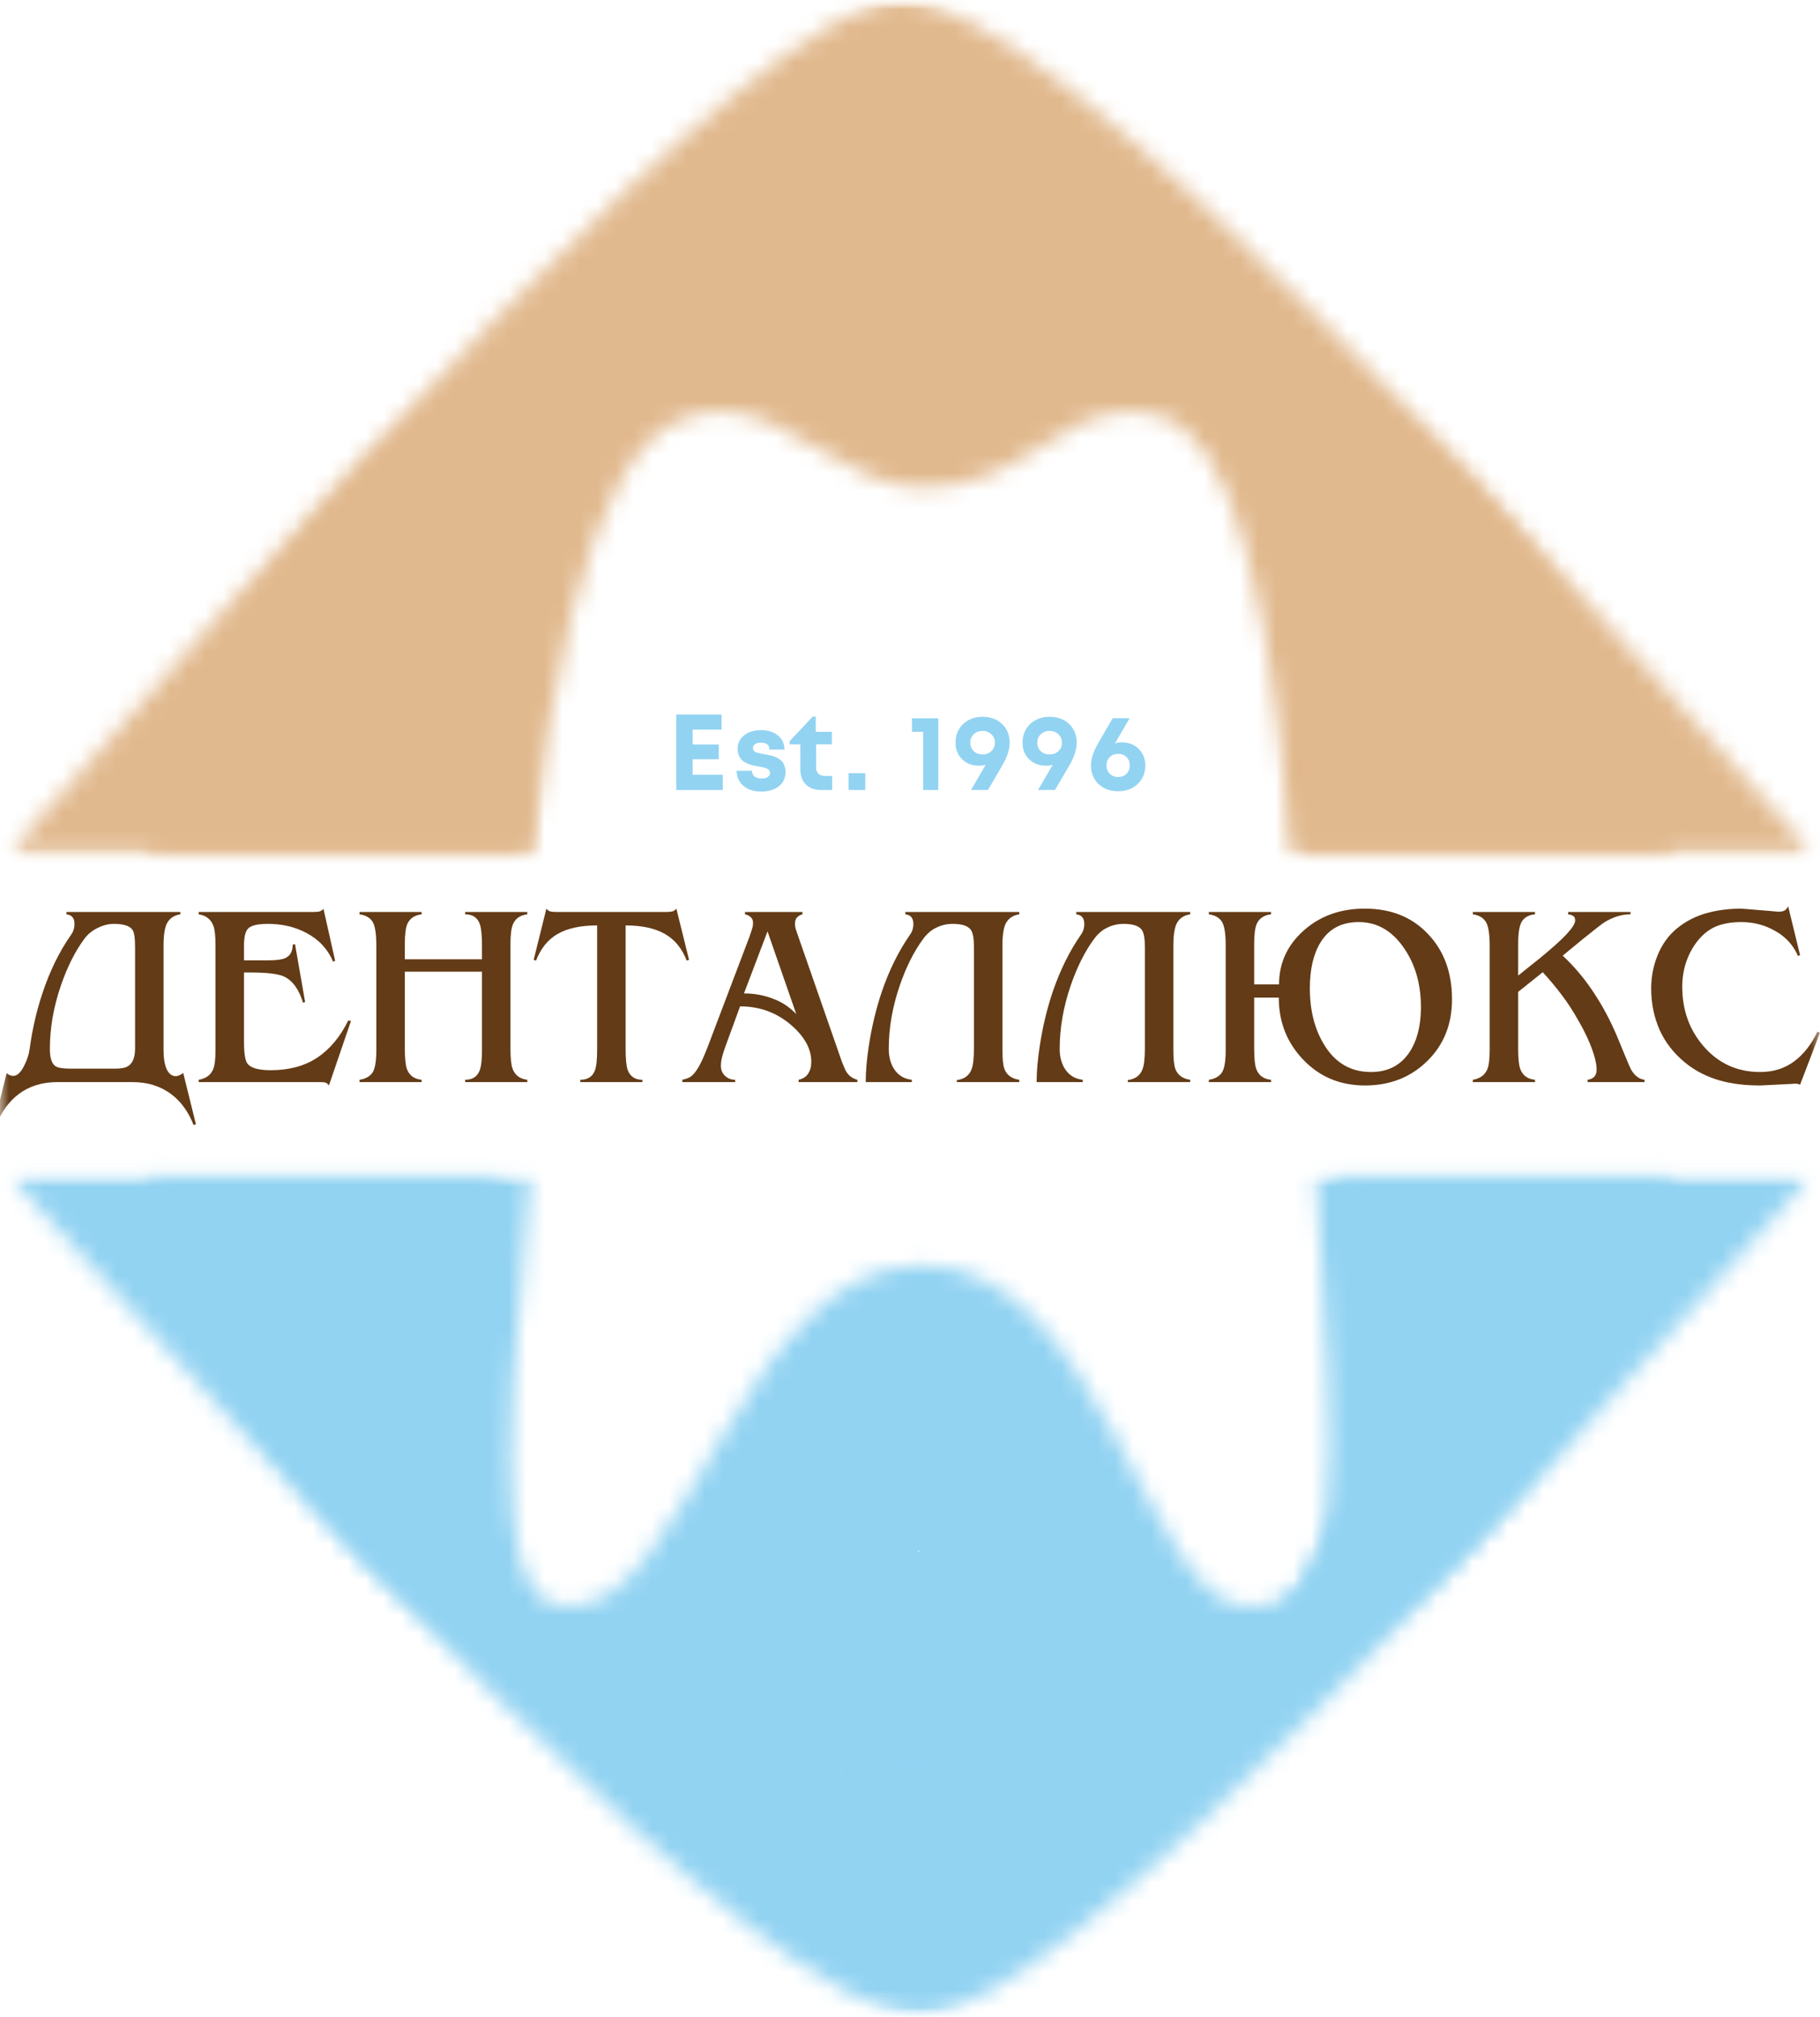 <svg width="102" height="113" viewBox="0 0 102 113" fill="none" xmlns="http://www.w3.org/2000/svg">
<mask id="mask0_34_178" style="mask-type:luminance" maskUnits="userSpaceOnUse" x="0" y="0" width="102" height="113">
<path d="M102 0H0V112.958H102V0Z" fill="white"/>
</mask>
<g mask="url(#mask0_34_178)">
<mask id="mask1_34_178" style="mask-type:luminance" maskUnits="userSpaceOnUse" x="0" y="65" width="102" height="48">
<path d="M0.424 65.769H101.661V112.958H0.424V65.769Z" fill="white"/>
</mask>
<g mask="url(#mask1_34_178)">
<mask id="mask2_34_178" style="mask-type:luminance" maskUnits="userSpaceOnUse" x="0" y="65" width="102" height="48">
<path fill-rule="evenodd" clip-rule="evenodd" d="M101.618 65.769H74.698L79.404 77.703L71.18 91.712L51.551 94.886L29.379 91.712L22.003 78.761L28.107 65.769H0.424C14.711 81.583 42.648 112.958 51.551 112.958C59.593 112.958 87.302 81.844 101.33 66.092L101.618 65.769Z" fill="white"/>
</mask>
<g mask="url(#mask2_34_178)">
<path d="M74.698 65.769V56.458H61.004L66.02 69.179L74.698 65.769ZM101.618 65.769L108.589 71.955L122.391 56.458H101.618V65.769ZM0.424 65.769V56.458H-20.547L-6.502 72.004L0.424 65.769ZM28.107 65.769L36.551 69.722L42.783 56.458H28.107V65.769ZM29.379 91.712L21.271 96.315L23.531 100.281L28.055 100.929L29.379 91.712ZM51.551 94.886L50.227 104.103L51.637 104.304L53.042 104.078L51.551 94.886ZM71.18 91.712L72.671 100.903L77.006 100.202L79.226 96.42L71.18 91.712ZM79.404 77.703L87.45 82.411L89.744 78.506L88.083 74.293L79.404 77.703ZM22.003 78.761L13.558 74.808L11.508 79.173L13.895 83.364L22.003 78.761ZM74.698 75.079H101.618V56.458H74.698V75.079ZM94.648 59.582L94.36 59.906L108.301 72.278L108.589 71.955L94.648 59.582ZM94.36 59.906C87.316 67.816 77.05 79.339 67.574 88.875C62.818 93.66 58.451 97.753 54.911 100.589C53.13 102.016 51.766 102.956 50.818 103.494C49.555 104.21 50.02 103.647 51.551 103.647V122.269C55.093 122.269 58.183 120.733 60.03 119.686C62.19 118.461 64.421 116.847 66.587 115.112C70.943 111.621 75.887 106.95 80.817 101.989C90.714 92.03 101.317 80.12 108.301 72.278L94.36 59.906ZM51.551 103.647C52.815 103.647 53.087 104.073 51.826 103.391C50.813 102.844 49.389 101.897 47.552 100.467C43.897 97.62 39.433 93.511 34.586 88.694C24.922 79.091 14.558 67.511 7.35 59.533L-6.502 72.004C0.577 79.84 11.325 91.854 21.427 101.892C26.463 106.896 31.546 111.619 36.079 115.149C38.337 116.908 40.668 118.536 42.943 119.766C44.969 120.862 48.062 122.269 51.551 122.269V103.647ZM0.424 75.079H28.107V56.458H0.424V75.079ZM28.055 100.929L50.227 104.103L52.875 85.669L30.703 82.495L28.055 100.929ZM53.042 104.078L72.671 100.903L69.688 82.521L50.06 85.695L53.042 104.078ZM79.226 96.42L87.45 82.411L71.357 72.995L63.133 87.004L79.226 96.42ZM88.083 74.293L83.377 62.358L66.02 69.179L70.725 81.114L88.083 74.293ZM19.663 61.815L13.558 74.808L30.447 82.715L36.551 69.722L19.663 61.815ZM13.895 83.364L21.271 96.315L37.486 87.109L30.11 74.159L13.895 83.364Z" fill="#92D3F2"/>
</g>
</g>
<mask id="mask3_34_178" style="mask-type:luminance" maskUnits="userSpaceOnUse" x="8" y="65" width="86" height="35">
<path d="M8.055 65.769H93.945V99.711H8.055V65.769Z" fill="white"/>
</mask>
<g mask="url(#mask3_34_178)">
<mask id="mask4_34_178" style="mask-type:luminance" maskUnits="userSpaceOnUse" x="8" y="65" width="86" height="35">
<path fill-rule="evenodd" clip-rule="evenodd" d="M51.678 99.626C23.427 100.337 10.825 77.351 8.055 65.769H29.718C27.853 84.84 28.319 90.003 31.965 90.003C38.536 90.003 41.589 70.889 51.678 70.889C61.768 70.889 64.312 90.003 69.908 90.003C75.504 90.003 74.826 83.147 73.766 65.769H93.945C91.628 76.758 79.93 98.915 51.678 99.626Z" fill="white"/>
</mask>
<g mask="url(#mask4_34_178)">
<path d="M8.055 65.769L-4.315 68.717L-8.057 53.072H8.055V65.769ZM93.945 65.769V53.072H109.62L106.39 68.384L93.945 65.769ZM73.766 65.769L61.071 66.54L60.25 53.072H73.766V65.769ZM29.718 65.769V53.072H43.739L42.376 67.002L29.718 65.769ZM20.425 62.82C21.344 66.662 24.174 73.142 29.361 78.386C34.236 83.315 41.168 87.19 51.358 86.934L51.999 112.319C33.938 112.773 20.442 105.511 11.261 96.229C2.392 87.261 -2.464 76.457 -4.315 68.717L20.425 62.82ZM51.358 86.934C71.498 86.427 79.87 70.879 81.5 63.153L106.39 68.384C103.385 82.637 88.361 111.404 51.999 112.319L51.358 86.934ZM93.945 78.465H73.766V53.072H93.945V78.465ZM86.46 64.997C86.946 72.954 87.518 80.477 86.985 85.692C86.72 88.281 86.022 92.623 83.089 96.417C79.426 101.156 74.255 102.7 69.908 102.7V77.306C69.331 77.306 68.136 77.393 66.692 78.013C65.149 78.677 63.868 79.719 62.952 80.903C61.432 82.869 61.547 84.411 61.68 83.113C61.782 82.118 61.81 80.387 61.689 77.4C61.571 74.482 61.343 70.991 61.071 66.54L86.46 64.997ZM69.908 102.7C65.308 102.7 61.864 100.671 59.763 98.913C57.767 97.243 56.375 95.331 55.498 94.003C53.919 91.612 52.147 88.061 51.299 86.5C50.063 84.226 49.315 83.175 48.877 82.726C48.641 82.483 49.674 83.586 51.678 83.586V58.193C58.728 58.193 63.863 61.685 67.116 65.026C70.168 68.16 72.297 71.888 73.657 74.392C75.406 77.609 75.95 78.837 76.737 80.029C77.043 80.494 76.847 80.074 76.1 79.45C75.249 78.738 73.109 77.306 69.908 77.306V102.7ZM51.678 83.586C53.643 83.586 54.596 82.52 54.227 82.885C53.673 83.434 52.843 84.57 51.434 86.935C50.398 88.675 48.469 92.152 46.514 94.713C44.879 96.854 40.116 102.7 31.965 102.7V77.306C27.1 77.306 25.182 80.763 26.283 79.321C27.064 78.298 27.761 76.996 29.57 73.958C31.007 71.544 33.243 67.901 36.305 64.866C39.551 61.648 44.669 58.193 51.678 58.193V83.586ZM31.965 102.7C27.336 102.7 22.427 100.681 19.263 95.988C16.897 92.478 16.331 88.59 16.11 86.203C15.642 81.121 16.15 73.846 17.06 64.535L42.376 67.002C41.422 76.763 41.23 81.604 41.44 83.873C41.559 85.16 41.676 83.754 40.364 81.809C39.551 80.602 38.26 79.298 36.426 78.384C34.649 77.498 33.02 77.306 31.965 77.306V102.7ZM29.718 78.465H8.055V53.072H29.718V78.465Z" fill="#92D3F2"/>
</g>
</g>
<mask id="mask5_34_178" style="mask-type:luminance" maskUnits="userSpaceOnUse" x="0" y="0" width="102" height="48">
<path d="M0.424 0H101.661V47.909H0.424V0Z" fill="white"/>
</mask>
<g mask="url(#mask5_34_178)">
<mask id="mask6_34_178" style="mask-type:luminance" maskUnits="userSpaceOnUse" x="0" y="0" width="102" height="48">
<path fill-rule="evenodd" clip-rule="evenodd" d="M0.424 47.866H29.718L30.863 21.55L50.491 18.331L72.663 21.55V47.866H101.618C87.332 31.825 59.394 0 50.491 0C42.449 0 14.74 31.56 0.712 47.538L0.424 47.866Z" fill="white"/>
</mask>
<g mask="url(#mask6_34_178)">
<path d="M29.718 47.866V57.31H38.643L39.036 48.281L29.718 47.866ZM0.424 47.866L-6.546 41.59L-20.348 57.31H0.424V47.866ZM101.618 47.866V57.31H122.589L108.545 41.541L101.618 47.866ZM72.663 47.866H63.337V57.31H72.663V47.866ZM72.663 21.55H81.99V13.364L73.987 12.202L72.663 21.55ZM50.491 18.331L51.815 8.982L50.405 8.777L49 9.008L50.491 18.331ZM30.863 21.55L29.371 12.227L21.879 13.457L21.545 21.135L30.863 21.55ZM29.718 38.421H0.424V57.31H29.718V38.421ZM7.394 54.141L7.682 53.813L-6.258 41.262L-6.546 41.59L7.394 54.141ZM7.682 53.813C14.727 45.789 24.992 34.101 34.468 24.429C39.224 19.574 43.592 15.423 47.131 12.546C48.913 11.099 50.276 10.145 51.225 9.6C52.487 8.874 52.023 9.444 50.491 9.444V-9.444C46.949 -9.444 43.859 -7.887 42.012 -6.825C39.852 -5.582 37.622 -3.945 35.456 -2.185C31.1 1.356 26.155 6.094 21.225 11.126C11.329 21.228 0.725 33.308 -6.258 41.262L7.682 53.813ZM50.491 9.444C49.228 9.444 48.956 9.012 50.216 9.703C51.23 10.259 52.654 11.219 54.49 12.67C58.145 15.557 62.609 19.726 67.456 24.611C77.12 34.352 87.484 46.098 94.692 54.191L108.545 41.541C101.466 33.592 90.717 21.406 80.615 11.224C75.579 6.148 70.497 1.358 65.963 -2.223C63.705 -4.007 61.374 -5.658 59.1 -6.906C57.073 -8.017 53.98 -9.444 50.491 -9.444V9.444ZM101.618 38.421H72.663V57.31H101.618V38.421ZM81.99 47.866V21.55H63.337V47.866H81.99ZM73.987 12.202L51.815 8.982L49.167 27.68L71.34 30.899L73.987 12.202ZM49 9.008L29.371 12.227L32.354 30.873L51.983 27.654L49 9.008ZM21.545 21.135L20.4 47.45L39.036 48.281L40.181 21.966L21.545 21.135Z" fill="#E1B98E"/>
</g>
</g>
<mask id="mask7_34_178" style="mask-type:luminance" maskUnits="userSpaceOnUse" x="8" y="13" width="86" height="35">
<path d="M8.055 13.966H93.945V47.909H8.055V13.966Z" fill="white"/>
</mask>
<g mask="url(#mask7_34_178)">
<mask id="mask8_34_178" style="mask-type:luminance" maskUnits="userSpaceOnUse" x="8" y="13" width="86" height="35">
<path fill-rule="evenodd" clip-rule="evenodd" d="M51.678 13.983C23.427 13.271 10.825 36.258 8.055 47.84H29.718C32.431 25.283 36.84 23.04 40.486 23.04C44.132 23.04 47.571 27.314 51.678 27.314C57.317 27.314 59.182 23.04 63.422 23.04C67.661 23.04 70.544 27.314 72.451 47.84H93.945C91.628 36.85 79.93 14.693 51.678 13.983Z" fill="white"/>
</mask>
<g mask="url(#mask8_34_178)">
<path d="M8.055 47.84L-4.315 44.892L-8.057 60.537H8.055V47.84ZM93.945 47.84V60.537H109.62L106.39 45.224L93.945 47.84ZM72.451 47.84L59.788 49.013L60.859 60.537H72.451V47.84ZM29.718 47.84V60.537H41.001L42.346 49.354L29.718 47.84ZM20.425 50.788C21.344 46.947 24.174 40.466 29.361 35.222C34.236 30.293 41.168 26.419 51.358 26.675L51.999 1.29C33.938 0.835 20.442 8.098 11.261 17.38C2.392 26.347 -2.464 37.151 -4.315 44.892L20.425 50.788ZM51.358 26.675C71.498 27.182 79.87 42.729 81.5 50.456L106.39 45.224C103.385 30.972 88.361 2.205 51.999 1.29L51.358 26.675ZM93.945 35.143H72.451V60.537H93.945V35.143ZM85.115 46.667C84.157 36.353 82.853 28.477 80.582 22.936C79.395 20.037 77.528 16.714 74.336 14.144C70.805 11.302 66.867 10.343 63.422 10.343V35.736C62.095 35.736 60.108 35.311 58.369 33.911C56.97 32.785 56.738 31.813 57.039 32.549C57.747 34.276 58.838 38.8 59.788 49.013L85.115 46.667ZM63.422 10.343C56.904 10.343 52.075 13.944 51.301 14.43C50.087 15.193 50.769 14.617 51.678 14.617V40.011C58.227 40.011 62.66 37.297 64.848 35.922C67.476 34.272 65.7 35.736 63.422 35.736V10.343ZM51.678 14.617C52.88 14.617 53.617 14.932 53.63 14.938C53.644 14.944 53.557 14.908 53.321 14.781C53.075 14.649 52.788 14.484 52.334 14.219C51.63 13.808 50.057 12.861 48.38 12.113C46.619 11.329 43.869 10.343 40.486 10.343V35.736C39.69 35.736 39.06 35.618 38.65 35.512C38.253 35.409 38.025 35.307 38.012 35.301C38.001 35.296 38.099 35.34 38.372 35.491C38.666 35.654 38.965 35.83 39.485 36.134C40.336 36.631 41.948 37.583 43.79 38.354C45.716 39.161 48.424 40.011 51.678 40.011V14.617ZM40.486 10.343C38.178 10.343 34.783 10.715 31.249 12.769C27.806 14.77 25.387 17.692 23.657 20.775C20.467 26.459 18.48 34.78 17.091 46.326L42.346 49.354C42.983 44.056 43.686 40.248 44.367 37.544C45.062 34.784 45.641 33.555 45.848 33.186C46.015 32.889 45.551 33.84 44.045 34.715C42.448 35.643 40.971 35.736 40.486 35.736V10.343ZM29.718 35.143H8.055V60.537H29.718V35.143Z" fill="#E1B98E"/>
</g>
</g>
<path d="M100.883 60.777C100.805 60.739 100.709 60.719 100.593 60.719C100.505 60.729 100.443 60.734 100.404 60.734L98.647 60.821C97.796 60.821 97.047 60.729 96.399 60.545C95.644 60.333 94.981 59.99 94.411 59.517C93.792 59.005 93.322 58.397 93.003 57.691C92.694 56.977 92.539 56.209 92.539 55.388C92.539 54.731 92.66 54.108 92.901 53.519C93.143 52.92 93.501 52.423 93.975 52.027C94.459 51.631 95.006 51.346 95.615 51.172C96.234 50.999 96.892 50.912 97.588 50.912L99.185 51.042L99.649 51.086C99.795 51.086 99.91 51.066 99.997 51.028C100.085 50.979 100.157 50.897 100.215 50.781L100.883 53.519L100.766 53.563C100.505 52.964 100.085 52.5 99.504 52.172C98.924 51.834 98.285 51.665 97.588 51.665C97.076 51.665 96.626 51.737 96.239 51.882C95.861 52.027 95.518 52.278 95.209 52.636C94.908 52.993 94.677 53.403 94.512 53.867C94.357 54.321 94.28 54.794 94.28 55.287C94.28 56.59 94.677 57.701 95.47 58.619C96.302 59.584 97.361 60.067 98.647 60.067C99.383 60.067 100.017 59.869 100.548 59.473C101.09 59.068 101.526 58.512 101.855 57.807L102 57.865L100.883 60.777Z" fill="#633B16"/>
<path d="M83.488 52.998C83.488 52.322 83.415 51.873 83.27 51.651C83.125 51.419 82.883 51.279 82.545 51.23V51.1H86.028V51.23C85.708 51.259 85.471 51.38 85.316 51.593C85.162 51.805 85.084 52.24 85.084 52.896V54.664L86.332 53.664C87 53.114 87.474 52.689 87.755 52.389C88.102 52.022 88.277 51.752 88.277 51.578C88.277 51.453 88.243 51.37 88.175 51.332C88.117 51.283 88.02 51.25 87.885 51.23V51.1H91.382V51.23C90.888 51.23 90.4 51.38 89.917 51.679C89.79 51.757 89.375 52.08 88.669 52.65L87.58 53.548C88.286 54.205 88.91 54.963 89.452 55.823C89.955 56.605 90.4 57.484 90.788 58.459L91.063 59.126C91.257 59.599 91.382 59.884 91.441 59.98C91.634 60.289 91.876 60.463 92.166 60.502V60.632H88.973V60.502C89.312 60.454 89.481 60.265 89.481 59.937C89.481 59.58 89.356 59.092 89.104 58.474C88.92 58.029 88.688 57.571 88.408 57.097C88.136 56.615 87.846 56.17 87.537 55.765C87.227 55.349 86.87 54.92 86.463 54.475L85.084 55.576V58.734C85.084 59.295 85.123 59.681 85.2 59.894C85.336 60.261 85.611 60.463 86.028 60.502V60.632H82.545V60.502C82.951 60.434 83.222 60.236 83.357 59.908C83.445 59.696 83.488 59.338 83.488 58.836V52.998Z" fill="#633B16"/>
<path d="M76.834 60.067C77.782 60.067 78.503 59.696 78.996 58.952C79.422 58.305 79.635 57.465 79.635 56.431C79.635 55.118 79.306 53.997 78.648 53.07C77.99 52.133 77.158 51.665 76.152 51.665C75.185 51.665 74.469 52.046 74.004 52.809C73.608 53.456 73.409 54.311 73.409 55.374C73.409 56.61 73.675 57.663 74.207 58.532C74.827 59.556 75.702 60.067 76.834 60.067ZM71.668 55.895H70.289V58.735C70.289 59.295 70.328 59.681 70.405 59.894C70.541 60.261 70.817 60.463 71.233 60.502V60.632H67.75V60.502C68.069 60.454 68.306 60.328 68.461 60.125C68.616 59.913 68.693 59.483 68.693 58.836V52.998C68.693 52.312 68.621 51.858 68.475 51.636C68.33 51.414 68.088 51.279 67.75 51.23V51.1H71.233V51.23C70.826 51.279 70.555 51.467 70.42 51.795C70.333 52.017 70.289 52.385 70.289 52.896V55.156H71.683C71.683 53.968 72.142 52.964 73.061 52.143C73.98 51.322 75.122 50.912 76.486 50.912C77.956 50.912 79.137 51.385 80.027 52.331C80.926 53.268 81.376 54.49 81.376 55.996C81.376 57.397 80.912 58.551 79.983 59.459C79.054 60.367 77.893 60.821 76.5 60.821C75.117 60.821 73.966 60.343 73.047 59.386C72.127 58.43 71.668 57.267 71.668 55.895Z" fill="#633B16"/>
<path d="M62.973 51.766C62.654 51.766 62.354 51.834 62.074 51.969C61.793 52.095 61.541 52.307 61.319 52.607C60.806 53.302 60.371 54.166 60.013 55.2C59.597 56.407 59.389 57.6 59.389 58.778C59.389 59.193 59.481 59.556 59.665 59.864C59.897 60.241 60.235 60.454 60.681 60.502V60.632H58.097C58.097 60.043 58.156 59.367 58.272 58.604C58.436 57.532 58.678 56.523 58.997 55.576C59.413 54.359 59.94 53.292 60.579 52.375C60.705 52.201 60.768 51.998 60.768 51.766C60.768 51.612 60.734 51.491 60.666 51.404C60.598 51.308 60.482 51.25 60.318 51.23V51.1H66.703V51.23C66.383 51.279 66.146 51.423 65.992 51.665C65.837 51.897 65.76 52.341 65.76 52.998V58.836C65.76 59.348 65.798 59.705 65.876 59.908C66.011 60.246 66.287 60.444 66.703 60.502V60.632H63.206V60.517C63.621 60.468 63.897 60.265 64.033 59.908C64.12 59.676 64.163 59.29 64.163 58.749V53.041C64.163 52.578 64.105 52.264 63.989 52.099C63.825 51.877 63.486 51.766 62.973 51.766Z" fill="#633B16"/>
<path d="M53.394 51.766C53.074 51.766 52.774 51.834 52.494 51.969C52.213 52.095 51.962 52.307 51.739 52.607C51.227 53.302 50.791 54.166 50.433 55.2C50.017 56.407 49.809 57.6 49.809 58.778C49.809 59.193 49.901 59.556 50.085 59.864C50.317 60.241 50.656 60.454 51.101 60.502V60.632H48.518C48.518 60.043 48.576 59.367 48.692 58.604C48.856 57.532 49.098 56.523 49.417 55.576C49.833 54.359 50.361 53.292 50.999 52.375C51.125 52.201 51.188 51.998 51.188 51.766C51.188 51.612 51.154 51.491 51.086 51.404C51.019 51.308 50.902 51.25 50.738 51.23V51.1H57.123V51.23C56.804 51.279 56.567 51.423 56.412 51.665C56.257 51.897 56.18 52.341 56.18 52.998V58.836C56.18 59.348 56.218 59.705 56.296 59.908C56.431 60.246 56.707 60.444 57.123 60.502V60.632H53.626V60.517C54.042 60.468 54.318 60.265 54.453 59.908C54.54 59.676 54.583 59.29 54.583 58.749V53.041C54.583 52.578 54.525 52.264 54.409 52.099C54.245 51.877 53.906 51.766 53.394 51.766Z" fill="#633B16"/>
<path d="M40.635 58.691C40.558 58.913 40.5 59.102 40.461 59.256C40.423 59.411 40.403 59.565 40.403 59.72C40.403 59.952 40.481 60.14 40.635 60.285C40.79 60.429 40.979 60.502 41.201 60.502V60.632H38.241V60.502C38.415 60.463 38.556 60.415 38.662 60.357C38.778 60.289 38.889 60.178 38.996 60.024C39.112 59.869 39.233 59.657 39.358 59.386C39.446 59.193 39.542 58.962 39.649 58.691L41.985 52.534C42.062 52.322 42.116 52.162 42.145 52.056C42.183 51.95 42.203 51.829 42.203 51.694C42.203 51.568 42.159 51.467 42.072 51.39C41.995 51.312 41.888 51.259 41.753 51.23V51.1H44.974V51.23C44.694 51.308 44.554 51.481 44.554 51.752C44.554 51.829 44.563 51.916 44.583 52.013C44.612 52.109 44.645 52.211 44.684 52.317L47.166 59.444C47.233 59.618 47.306 59.792 47.383 59.966C47.528 60.246 47.751 60.425 48.051 60.502V60.632H44.757V60.502C45.008 60.444 45.187 60.328 45.294 60.154C45.41 59.98 45.468 59.758 45.468 59.488C45.468 58.773 45.095 58.092 44.35 57.445C43.538 56.74 42.58 56.388 41.477 56.388L40.635 58.691ZM43.015 52.187L41.695 55.663C42.266 55.663 42.803 55.76 43.306 55.953C43.809 56.136 44.249 56.426 44.626 56.822L43.015 52.187Z" fill="#633B16"/>
<path d="M35.062 58.749C35.062 59.338 35.101 59.739 35.178 59.951C35.314 60.319 35.589 60.502 36.005 60.502V60.632H32.523V60.502C32.929 60.502 33.2 60.333 33.335 59.995C33.422 59.773 33.466 59.386 33.466 58.836V51.853C32.556 51.853 31.826 52.008 31.275 52.317C30.723 52.626 30.312 53.128 30.041 53.824L29.91 53.78L30.622 50.912C30.68 50.989 30.752 51.042 30.839 51.071C30.926 51.09 31.047 51.1 31.202 51.1H31.478H37.05H37.326C37.471 51.1 37.587 51.09 37.674 51.071C37.771 51.042 37.848 50.989 37.906 50.912L38.617 53.78L38.487 53.824C38.216 53.128 37.8 52.626 37.239 52.317C36.687 52.008 35.962 51.853 35.062 51.853V58.749Z" fill="#633B16"/>
<path d="M22.688 58.734C22.688 59.295 22.726 59.681 22.804 59.894C22.939 60.261 23.215 60.463 23.631 60.502V60.632H20.148V60.502C20.467 60.454 20.704 60.328 20.859 60.125C21.014 59.913 21.091 59.483 21.091 58.836V52.998C21.091 52.312 21.019 51.858 20.874 51.636C20.729 51.414 20.487 51.279 20.148 51.23V51.1H23.631V51.23C23.225 51.279 22.954 51.467 22.818 51.795C22.731 52.017 22.688 52.384 22.688 52.896V53.751H27.012V52.998C27.012 52.418 26.973 52.017 26.896 51.795C26.77 51.419 26.495 51.23 26.069 51.23V51.1H29.552V51.23C29.145 51.279 28.874 51.472 28.739 51.81C28.652 52.032 28.608 52.394 28.608 52.896V58.734C28.608 59.285 28.647 59.666 28.724 59.879C28.86 60.246 29.136 60.454 29.552 60.502V60.632H26.069V60.502C26.475 60.502 26.746 60.328 26.882 59.98C26.968 59.758 27.012 59.377 27.012 58.836V54.447H22.688V58.734Z" fill="#633B16"/>
<path d="M18.783 53.838L18.667 53.882C18.376 53.186 17.878 52.65 17.172 52.273C16.533 51.935 15.813 51.766 15.01 51.766C14.478 51.766 14.12 51.844 13.936 51.998C13.762 52.143 13.675 52.471 13.675 52.983V53.809H14.792H15.053C15.479 53.809 15.784 53.77 15.967 53.693C16.258 53.568 16.403 53.316 16.403 52.94L16.533 52.896L17.099 56.141L16.983 56.185C16.751 55.422 16.388 54.929 15.895 54.707C15.566 54.562 14.942 54.49 14.023 54.49H13.675V58.372C13.675 59.01 13.738 59.416 13.863 59.589C14.047 59.84 14.482 59.966 15.169 59.966C16.195 59.966 17.061 59.734 17.767 59.271C18.483 58.797 19.068 58.097 19.523 57.17L19.668 57.214L18.434 60.821C18.367 60.724 18.289 60.666 18.202 60.647C18.125 60.637 17.989 60.632 17.796 60.632H11.135V60.502C11.541 60.434 11.812 60.236 11.948 59.908C12.035 59.696 12.078 59.338 12.078 58.836V52.998C12.078 52.467 12.04 52.095 11.962 51.882C11.827 51.515 11.551 51.298 11.135 51.23V51.1H17.346H17.549C17.714 51.1 17.835 51.09 17.912 51.071C17.989 51.042 18.062 50.994 18.13 50.926L18.783 53.838Z" fill="#633B16"/>
<path d="M3.956 59.879H6.467C6.805 59.879 7.052 59.826 7.207 59.72C7.449 59.546 7.57 59.222 7.57 58.749V53.041C7.57 52.558 7.521 52.244 7.425 52.099C7.27 51.877 6.921 51.766 6.38 51.766C6.08 51.766 5.775 51.844 5.465 51.998C5.166 52.143 4.919 52.346 4.725 52.607C4.213 53.302 3.777 54.166 3.419 55.2C3.003 56.407 2.795 57.6 2.795 58.778C2.795 59.271 2.897 59.589 3.1 59.734C3.236 59.831 3.521 59.879 3.956 59.879ZM10.269 60.125L10.98 62.994L10.849 63.037C10.559 62.294 10.143 61.719 9.601 61.313C9.001 60.859 8.276 60.632 7.425 60.632H3.216C2.365 60.632 1.644 60.854 1.054 61.299C0.503 61.714 0.082 62.294 -0.209 63.037L-0.339 62.994L0.372 60.125C0.488 60.231 0.609 60.285 0.735 60.285C0.967 60.285 1.18 60.082 1.373 59.676C1.528 59.367 1.625 59.063 1.663 58.764C1.809 57.682 2.046 56.648 2.375 55.663C2.791 54.408 3.327 53.312 3.985 52.375C4.111 52.201 4.174 51.998 4.174 51.766C4.174 51.612 4.14 51.491 4.072 51.404C4.005 51.308 3.889 51.25 3.724 51.23V51.1H10.109V51.23C9.79 51.279 9.553 51.423 9.398 51.665C9.243 51.897 9.166 52.341 9.166 52.998V58.836C9.166 59.29 9.224 59.647 9.34 59.908C9.466 60.169 9.635 60.299 9.848 60.299C9.964 60.299 10.104 60.241 10.269 60.125Z" fill="#633B16"/>
<path d="M62.861 41.594C63.248 41.594 63.565 41.715 63.81 41.956C64.061 42.198 64.186 42.51 64.186 42.892C64.186 43.315 64.042 43.661 63.756 43.931C63.474 44.2 63.113 44.335 62.673 44.335C62.222 44.335 61.853 44.2 61.567 43.931C61.285 43.661 61.143 43.315 61.143 42.892C61.143 42.518 61.282 42.093 61.561 41.618L62.359 40.242H63.309C63.204 40.423 63.063 40.666 62.885 40.972C62.708 41.278 62.575 41.506 62.486 41.655C62.611 41.614 62.736 41.594 62.861 41.594ZM62.667 43.538C62.857 43.538 63.012 43.478 63.133 43.357C63.254 43.236 63.315 43.081 63.315 42.892C63.315 42.699 63.254 42.542 63.133 42.421C63.012 42.301 62.857 42.24 62.667 42.24C62.478 42.24 62.321 42.301 62.196 42.421C62.075 42.542 62.014 42.699 62.014 42.892C62.014 43.081 62.075 43.236 62.196 43.357C62.321 43.478 62.478 43.538 62.667 43.538Z" fill="#92D3F2"/>
<path d="M58.819 40.163C59.271 40.163 59.638 40.298 59.92 40.568C60.202 40.838 60.343 41.186 60.343 41.612C60.343 41.991 60.206 42.416 59.932 42.886L59.127 44.263H58.178C58.662 43.434 58.936 42.963 59.001 42.85C58.876 42.886 58.751 42.904 58.626 42.904C58.238 42.904 57.922 42.784 57.676 42.542C57.43 42.301 57.307 41.991 57.307 41.612C57.307 41.335 57.372 41.085 57.501 40.864C57.63 40.642 57.809 40.471 58.039 40.351C58.269 40.226 58.529 40.163 58.819 40.163ZM58.825 42.271C59.023 42.271 59.186 42.21 59.315 42.09C59.448 41.965 59.515 41.806 59.515 41.612C59.515 41.419 59.448 41.262 59.315 41.142C59.186 41.017 59.023 40.954 58.825 40.954C58.623 40.954 58.458 41.017 58.329 41.142C58.2 41.262 58.136 41.419 58.136 41.612C58.136 41.806 58.2 41.965 58.329 42.09C58.458 42.21 58.623 42.271 58.825 42.271Z" fill="#92D3F2"/>
<path d="M55.062 40.163C55.513 40.163 55.88 40.298 56.162 40.568C56.444 40.838 56.586 41.186 56.586 41.612C56.586 41.991 56.449 42.416 56.174 42.886L55.37 44.263H54.42C54.904 43.434 55.178 42.963 55.243 42.85C55.118 42.886 54.993 42.904 54.868 42.904C54.481 42.904 54.164 42.784 53.919 42.542C53.673 42.301 53.55 41.991 53.55 41.612C53.55 41.335 53.614 41.085 53.743 40.864C53.872 40.642 54.052 40.471 54.281 40.351C54.511 40.226 54.771 40.163 55.062 40.163ZM55.068 42.271C55.265 42.271 55.428 42.21 55.557 42.09C55.691 41.965 55.757 41.806 55.757 41.612C55.757 41.419 55.691 41.262 55.557 41.142C55.428 41.017 55.265 40.954 55.068 40.954C54.866 40.954 54.701 41.017 54.572 41.142C54.443 41.262 54.378 41.419 54.378 41.612C54.378 41.806 54.443 41.965 54.572 42.09C54.701 42.21 54.866 42.271 55.068 42.271Z" fill="#92D3F2"/>
<path d="M51.11 40.248H52.586V44.263H51.739V41.003H51.11V40.248Z" fill="#92D3F2"/>
<path d="M47.556 44.263V43.321H48.494V44.263H47.556Z" fill="#92D3F2"/>
<path d="M46.238 43.478H46.638V44.263H46.008C45.65 44.263 45.367 44.16 45.162 43.955C44.956 43.746 44.853 43.46 44.853 43.098V41.709H44.261V41.522L45.549 40.151H45.718V41.003H46.619V41.709H45.736V42.983C45.736 43.14 45.779 43.263 45.863 43.351C45.952 43.436 46.077 43.478 46.238 43.478ZM42.815 42.252C42.924 42.273 43.003 42.289 43.051 42.301C43.103 42.309 43.18 42.327 43.281 42.355C43.386 42.383 43.464 42.411 43.517 42.44C43.573 42.468 43.638 42.508 43.71 42.56C43.787 42.613 43.843 42.669 43.88 42.729C43.92 42.79 43.954 42.866 43.982 42.959C44.011 43.047 44.025 43.146 44.025 43.255C44.025 43.589 43.9 43.856 43.65 44.058C43.4 44.255 43.069 44.353 42.658 44.353C42.247 44.353 41.916 44.247 41.666 44.033C41.416 43.82 41.289 43.538 41.285 43.188H42.144C42.148 43.329 42.198 43.438 42.295 43.514C42.396 43.587 42.527 43.623 42.688 43.623C42.821 43.623 42.932 43.595 43.021 43.538C43.109 43.482 43.154 43.401 43.154 43.297C43.154 43.245 43.138 43.198 43.106 43.158C43.077 43.118 43.031 43.086 42.966 43.061C42.902 43.033 42.837 43.011 42.773 42.995C42.708 42.979 42.626 42.963 42.525 42.947C42.392 42.926 42.281 42.906 42.192 42.886C42.108 42.866 42.005 42.832 41.884 42.784C41.767 42.731 41.672 42.673 41.6 42.608C41.531 42.544 41.471 42.456 41.418 42.343C41.366 42.23 41.34 42.099 41.34 41.95C41.34 41.645 41.461 41.395 41.703 41.202C41.944 41.009 42.261 40.912 42.652 40.912C43.047 40.912 43.364 41.013 43.602 41.214C43.843 41.411 43.964 41.673 43.964 41.999H43.124C43.124 41.741 42.96 41.612 42.634 41.612C42.497 41.612 42.39 41.641 42.313 41.697C42.237 41.753 42.198 41.83 42.198 41.926C42.198 41.967 42.208 42.005 42.229 42.041C42.253 42.073 42.279 42.099 42.307 42.12C42.34 42.14 42.388 42.16 42.452 42.18C42.517 42.196 42.571 42.208 42.616 42.216C42.66 42.224 42.727 42.236 42.815 42.252Z" fill="#92D3F2"/>
<path d="M38.819 43.412H40.507V44.263H37.9V40.037H40.44V40.882H38.819V41.715H40.283V42.542H38.819V43.412Z" fill="#92D3F2"/>
</g>
</svg>
